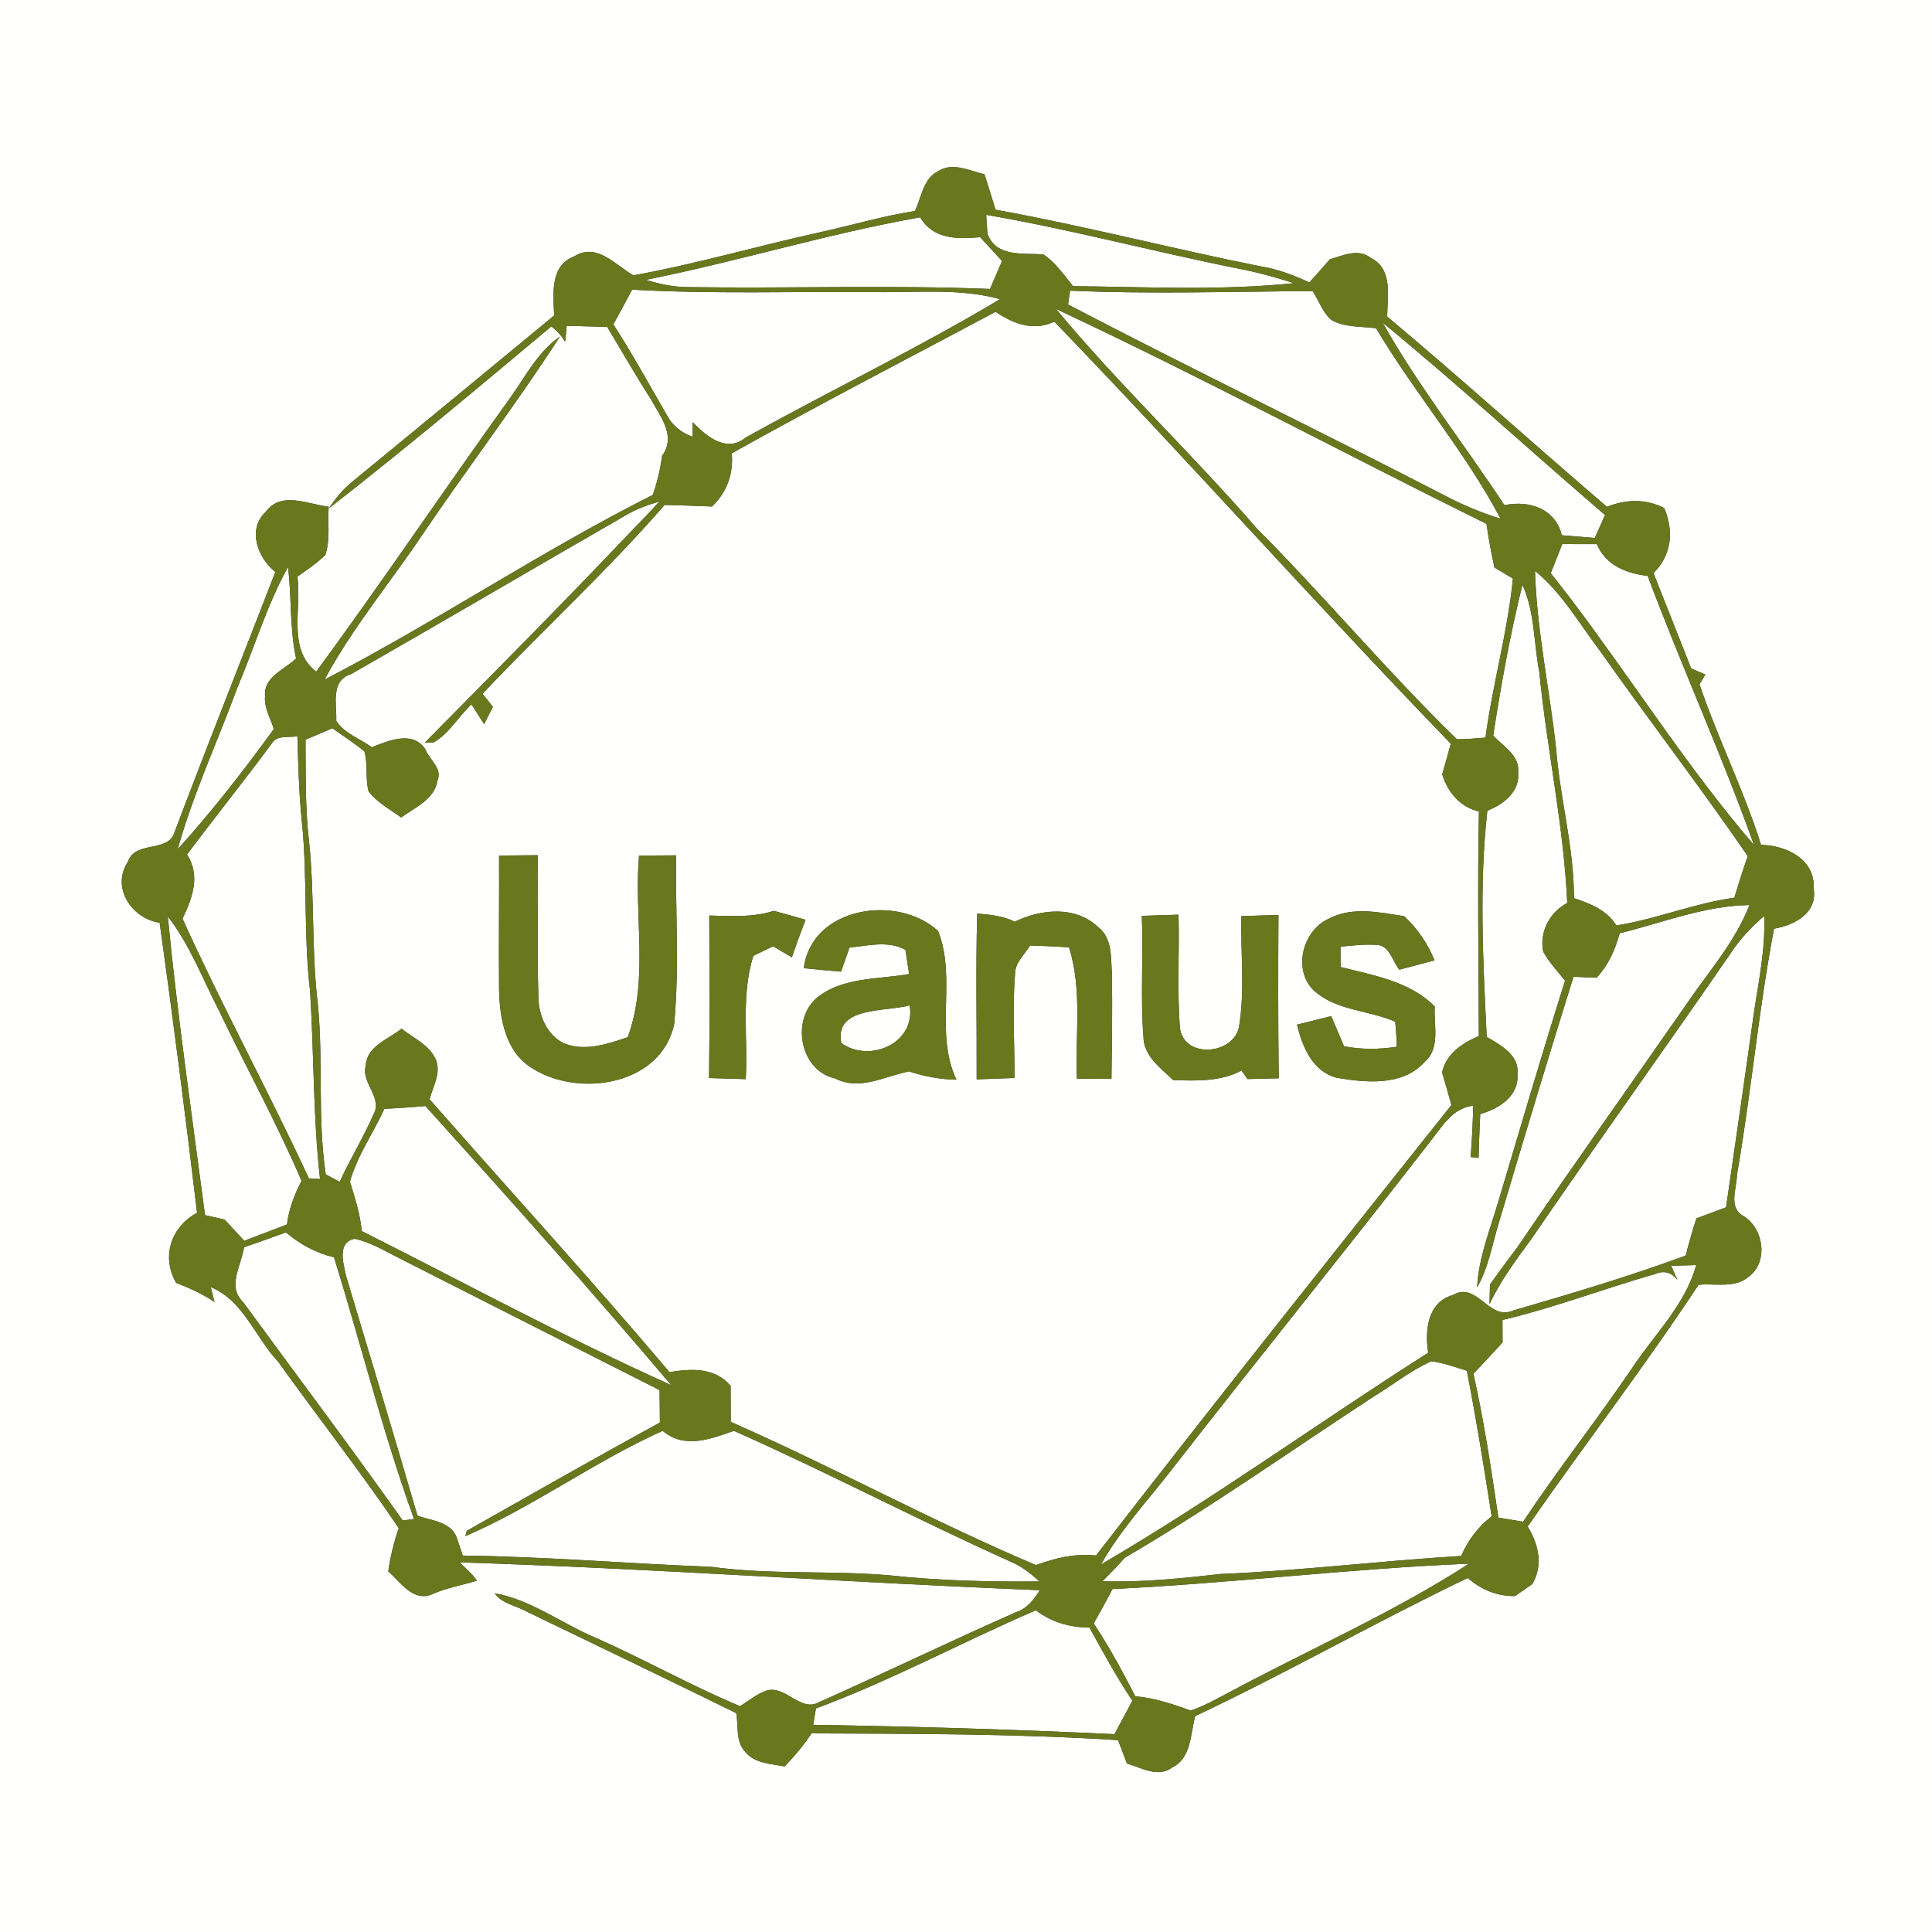 <?xml version="1.0" encoding="UTF-8" ?>
<!DOCTYPE svg PUBLIC "-//W3C//DTD SVG 1.1//EN" "http://www.w3.org/Graphics/SVG/1.1/DTD/svg11.dtd">
<svg width="250pt" height="250pt" viewBox="0 0 250 250" version="1.1" xmlns="http://www.w3.org/2000/svg">
<rect x="0" y="0" width="250" height="250" fill="#333333" stroke="none"/>
<g id="#fffffeff">
<path fill="#fffffe" opacity="1.00" d=" M 0.00 0.00 L 250.00 0.00 L 250.00 250.00 L 0.00 250.00 L 0.00 0.00 M 121.38 22.16 C 119.46 23.11 119.23 25.55 118.40 27.30 C 114.17 27.97 110.05 29.19 105.87 30.11 C 97.89 31.86 90.02 34.18 81.97 35.63 C 79.65 34.33 77.22 31.31 74.28 33.19 C 71.14 34.37 71.59 38.12 71.71 40.82 C 62.96 48.04 54.21 55.26 45.45 62.45 C 44.30 63.40 43.36 64.57 42.54 65.80 C 52.32 58.18 61.83 50.20 71.34 42.24 C 72.06 42.78 72.65 43.44 73.14 44.23 C 73.18 43.71 73.28 42.67 73.33 42.15 C 75.07 42.21 76.82 42.26 78.57 42.30 C 80.46 45.45 82.29 48.64 84.27 51.74 C 85.53 54.03 87.50 56.44 85.68 58.97 C 85.44 60.70 85.05 62.40 84.47 64.04 C 69.98 71.34 56.42 80.47 42.00 87.94 C 45.63 81.18 50.59 75.28 54.84 68.92 C 60.62 60.39 66.88 52.19 72.46 43.54 C 69.51 45.59 67.91 48.89 65.85 51.72 C 57.45 63.39 49.43 75.33 40.92 86.91 C 37.13 83.99 39.08 78.68 38.48 74.62 C 39.72 73.74 41.00 72.89 42.09 71.82 C 42.77 69.82 42.38 67.64 42.53 65.57 C 39.84 65.26 36.39 63.49 34.38 66.24 C 31.95 68.52 33.35 72.20 35.63 74.01 C 31.30 85.21 26.86 96.36 22.62 107.59 C 21.85 110.45 17.54 108.67 16.56 111.50 C 14.34 114.83 17.04 118.88 20.66 119.40 C 22.40 131.89 24.01 144.41 25.50 156.93 C 22.13 158.76 20.84 162.61 22.79 166.00 C 24.52 166.67 26.22 167.44 27.76 168.48 C 27.64 168.00 27.40 167.04 27.28 166.56 C 31.52 168.29 33.02 173.06 36.00 176.22 C 41.16 183.42 46.64 190.40 51.60 197.74 C 50.96 199.55 50.52 201.43 50.24 203.34 C 51.84 204.72 53.47 207.37 55.95 206.28 C 57.80 205.45 59.80 205.13 61.71 204.54 C 61.13 203.62 60.22 202.98 59.52 202.17 C 84.55 202.97 109.53 204.77 134.55 205.77 C 133.79 206.97 132.91 208.16 131.49 208.61 C 122.96 212.37 114.56 216.44 106.05 220.23 C 103.59 221.66 101.74 218.06 99.21 218.75 C 97.94 219.18 96.90 220.07 95.77 220.78 C 89.43 218.14 83.43 214.74 77.15 211.96 C 72.73 210.12 68.78 207.02 64.01 206.16 C 64.94 207.55 66.84 207.77 68.22 208.57 C 77.24 212.93 86.28 217.26 95.27 221.68 C 95.57 223.31 95.16 225.33 96.40 226.65 C 97.63 228.21 99.75 228.22 101.53 228.58 C 102.81 227.25 103.99 225.84 105.01 224.30 C 118.23 224.35 131.47 224.34 144.67 225.17 C 145.06 226.18 145.44 227.19 145.83 228.20 C 147.69 228.73 149.83 230.09 151.67 228.72 C 154.17 227.51 154.03 224.37 154.66 222.06 C 166.58 216.44 178.04 209.88 189.93 204.19 C 191.66 205.70 193.73 206.57 196.04 206.53 C 196.60 206.15 197.72 205.37 198.28 204.98 C 199.72 202.51 199.09 199.85 197.68 197.53 C 204.95 187.04 212.76 176.92 219.79 166.25 C 221.91 166.04 224.40 166.73 226.20 165.27 C 228.89 163.37 228.26 158.94 225.56 157.33 C 223.61 156.21 224.74 153.80 224.76 152.03 C 226.60 141.45 227.55 130.72 229.56 120.17 C 232.15 119.74 235.19 118.16 234.69 115.03 C 234.93 111.19 231.15 109.39 227.88 109.32 C 225.65 102.24 222.29 95.57 219.91 88.54 C 220.10 88.23 220.48 87.60 220.67 87.29 C 220.21 87.09 219.29 86.69 218.83 86.49 C 217.23 82.37 215.57 78.27 213.96 74.16 C 216.33 71.81 216.61 68.71 215.35 65.74 C 212.96 64.52 210.40 64.60 207.94 65.58 C 198.41 57.43 189.11 49.01 179.50 40.96 C 179.52 38.33 180.28 34.83 177.39 33.38 C 175.77 32.10 173.80 33.06 172.09 33.55 C 171.22 34.56 170.33 35.56 169.43 36.54 C 167.40 35.61 165.31 34.81 163.10 34.46 C 151.64 32.18 140.31 29.21 128.82 27.14 C 128.36 25.60 127.88 24.07 127.39 22.55 C 125.44 22.11 123.27 20.92 121.38 22.16 Z" />
<path fill="#fffffe" opacity="1.00" d=" M 127.61 27.80 C 138.47 29.66 149.13 32.53 159.92 34.69 C 162.47 35.18 164.97 35.84 167.43 36.64 C 157.95 37.63 148.38 37.12 138.86 37.03 C 137.66 35.60 136.61 33.98 135.03 32.93 C 132.39 32.69 128.95 33.37 127.77 30.24 C 127.73 29.63 127.65 28.41 127.61 27.80 Z" />
<path fill="#fffffe" opacity="1.00" d=" M 83.58 36.21 C 95.48 33.83 107.12 30.23 119.08 28.12 C 120.74 30.99 123.92 30.96 126.83 30.69 C 127.77 31.72 128.71 32.74 129.66 33.77 C 129.14 34.97 128.62 36.18 128.11 37.39 C 115.09 36.87 102.05 37.35 89.02 37.15 C 87.17 37.15 85.34 36.76 83.58 36.21 Z" />
<path fill="#fffffe" opacity="1.00" d=" M 79.37 41.97 C 80.19 40.48 81.00 38.98 81.80 37.48 C 92.20 38.07 102.62 37.71 113.03 37.79 C 118.49 37.91 124.06 37.24 129.41 38.71 C 118.68 45.12 107.39 50.55 96.47 56.63 C 94.04 58.65 91.36 56.45 89.64 54.63 C 89.63 55.10 89.62 56.04 89.62 56.52 C 88.08 55.97 86.94 55.00 86.22 53.59 C 83.97 49.70 81.80 45.75 79.37 41.97 Z" />
<path fill="#fffffe" opacity="1.00" d=" M 138.21 39.41 C 138.27 38.96 138.39 38.06 138.46 37.61 C 148.92 38.08 159.40 37.72 169.87 37.67 C 170.67 38.93 171.17 40.50 172.36 41.46 C 174.11 42.38 176.16 42.22 178.07 42.48 C 183.07 50.92 189.59 58.42 194.17 67.12 C 191.66 66.34 189.23 65.33 186.91 64.10 C 170.74 55.75 154.35 47.82 138.21 39.41 Z" />
<path fill="#fffffe" opacity="1.00" d=" M 94.69 58.66 C 105.96 52.35 117.43 46.43 128.82 40.35 C 131.13 41.89 133.73 42.91 136.43 41.62 C 153.76 59.60 170.37 78.28 187.73 96.23 C 187.37 97.57 187.00 98.90 186.62 100.22 C 187.37 102.56 188.91 104.40 191.37 105.01 C 191.18 114.69 191.33 124.37 191.36 134.06 C 189.19 135.00 187.18 136.31 186.60 138.76 C 187.02 140.17 187.43 141.58 187.81 143.00 C 172.40 162.35 156.96 181.71 141.83 201.28 C 139.14 200.98 136.56 201.61 134.05 202.52 C 120.67 196.86 107.86 189.84 94.56 183.99 C 94.55 182.43 94.54 180.88 94.54 179.33 C 92.52 176.92 89.46 177.09 86.63 177.55 C 76.52 165.59 65.92 154.02 55.59 142.25 C 56.02 140.57 57.13 138.83 56.38 137.07 C 55.52 135.19 53.49 134.33 51.96 133.11 C 50.28 134.49 47.46 135.34 47.33 137.90 C 46.69 140.11 49.54 142.02 48.35 144.17 C 47.04 147.17 45.32 149.96 43.95 152.93 C 43.50 152.69 42.60 152.20 42.15 151.96 C 41.07 144.69 41.85 137.27 41.13 129.96 C 40.27 122.89 40.74 115.75 39.97 108.67 C 39.47 104.37 39.58 100.04 39.53 95.72 C 40.69 95.22 41.85 94.73 43.02 94.24 C 44.40 95.23 45.83 96.15 47.15 97.22 C 47.63 98.90 47.25 100.72 47.70 102.42 C 48.81 103.86 50.46 104.72 51.91 105.78 C 53.71 104.46 56.25 103.45 56.62 100.96 C 57.27 99.42 55.53 98.28 55.04 96.96 C 53.42 94.47 50.25 95.85 48.10 96.70 C 46.60 95.56 44.52 94.91 43.51 93.27 C 43.60 91.13 42.71 88.09 45.43 87.23 C 57.28 80.45 69.05 73.54 80.88 66.73 C 82.26 65.90 83.79 65.34 85.33 64.89 C 84.17 66.18 82.97 67.42 81.76 68.66 C 72.96 77.93 63.97 87.01 54.97 96.09 C 55.24 96.09 55.79 96.09 56.06 96.10 C 58.12 94.94 59.32 92.72 61.01 91.14 C 61.56 91.99 62.09 92.86 62.65 93.70 C 62.94 93.14 63.50 92.02 63.78 91.46 C 63.33 90.89 62.89 90.33 62.44 89.77 C 70.21 81.55 78.58 73.87 86.00 65.34 C 88.04 65.38 90.08 65.46 92.13 65.54 C 94.06 63.72 94.92 61.31 94.69 58.66 M 64.58 110.71 C 64.61 116.47 64.52 122.23 64.58 127.99 C 64.64 131.70 65.38 136.12 68.84 138.21 C 74.86 142.10 85.58 140.45 87.24 132.50 C 87.92 125.26 87.38 117.95 87.50 110.68 C 85.90 110.69 84.29 110.70 82.69 110.71 C 82.01 118.52 83.99 126.70 81.23 134.21 C 78.61 135.10 75.73 136.09 73.01 135.02 C 70.78 133.98 69.69 131.38 69.67 129.04 C 69.47 122.91 69.69 116.78 69.57 110.66 C 67.90 110.68 66.24 110.69 64.58 110.71 M 91.78 118.47 C 91.80 125.48 91.84 132.49 91.75 139.50 C 93.33 139.55 94.92 139.60 96.50 139.64 C 96.81 134.33 95.85 128.86 97.48 123.69 C 98.12 123.38 99.40 122.75 100.04 122.44 C 100.64 122.80 101.85 123.52 102.46 123.88 C 103.02 122.25 103.62 120.63 104.24 119.02 C 102.87 118.62 101.51 118.24 100.14 117.86 C 97.43 118.74 94.58 118.54 91.78 118.47 M 104.01 125.28 C 105.61 125.45 107.22 125.60 108.83 125.73 C 109.20 124.69 109.56 123.65 109.92 122.62 C 112.31 122.37 114.92 121.68 117.16 122.90 C 117.28 123.69 117.52 125.25 117.64 126.04 C 113.71 126.73 109.20 126.43 105.89 128.96 C 102.28 131.79 103.44 138.53 108.06 139.55 C 111.26 141.19 114.49 139.25 117.63 138.64 C 119.61 139.29 121.66 139.68 123.76 139.71 C 120.87 133.62 123.83 126.58 121.39 120.48 C 116.22 115.67 105.03 117.28 104.01 125.28 M 131.31 119.27 C 129.80 118.51 128.11 118.36 126.45 118.21 C 126.25 125.36 126.41 132.52 126.38 139.67 C 128.02 139.61 129.65 139.55 131.29 139.49 C 131.27 134.96 131.00 130.42 131.35 125.91 C 131.41 124.48 132.61 123.50 133.29 122.34 C 134.97 122.40 136.65 122.48 138.33 122.58 C 140.07 128.09 139.12 133.91 139.35 139.58 C 140.84 139.59 142.32 139.60 143.82 139.61 C 143.89 135.06 143.95 130.51 143.88 125.97 C 143.73 123.88 143.95 121.34 142.06 119.93 C 139.10 117.17 134.70 117.63 131.31 119.27 M 147.75 118.51 C 147.96 123.72 147.56 128.95 147.96 134.15 C 147.99 136.68 150.19 138.19 151.81 139.77 C 154.81 139.85 157.92 139.99 160.66 138.52 C 160.85 138.80 161.23 139.35 161.42 139.63 C 162.77 139.60 164.12 139.56 165.47 139.53 C 165.38 132.49 165.39 125.44 165.43 118.40 C 163.83 118.44 162.24 118.49 160.64 118.55 C 160.52 123.32 161.11 128.15 160.33 132.87 C 159.63 136.45 153.32 137.06 152.69 133.10 C 152.30 128.20 152.63 123.27 152.50 118.36 C 150.91 118.41 149.33 118.46 147.75 118.51 M 171.91 118.90 C 168.58 120.40 167.27 125.42 169.94 128.10 C 172.83 130.81 177.08 130.68 180.54 132.21 C 180.65 133.29 180.72 134.36 180.74 135.45 C 178.47 135.80 176.17 135.82 173.92 135.39 C 173.37 134.08 172.81 132.79 172.26 131.49 C 170.78 131.86 169.30 132.23 167.83 132.59 C 168.53 135.45 169.81 138.61 172.95 139.46 C 176.76 140.10 181.50 140.59 184.36 137.40 C 186.43 135.60 185.50 132.62 185.66 130.24 C 182.41 126.97 177.75 126.22 173.47 125.13 C 173.46 124.25 173.46 123.37 173.46 122.49 C 174.95 122.37 176.45 122.17 177.95 122.26 C 179.80 122.19 180.14 124.33 181.07 125.48 C 182.59 125.08 184.11 124.68 185.63 124.27 C 184.74 122.09 183.42 120.15 181.69 118.55 C 178.45 118.06 174.97 117.26 171.91 118.90 Z" />
<path fill="#fffffe" opacity="1.00" d=" M 136.65 39.98 C 155.44 48.78 173.75 58.60 192.35 67.79 C 192.63 69.69 192.96 71.57 193.38 73.44 C 193.98 73.79 195.17 74.50 195.77 74.86 C 195.09 81.80 193.14 88.54 192.22 95.45 C 190.98 95.52 189.74 95.69 188.50 95.64 C 179.52 86.90 171.47 77.26 162.63 68.38 C 154.23 58.68 144.85 49.86 136.65 39.98 Z" />
<path fill="#fffffe" opacity="1.00" d=" M 178.92 41.76 C 188.72 49.80 198.07 58.39 207.69 66.64 C 207.36 67.38 206.70 68.87 206.37 69.61 C 204.94 69.49 203.52 69.38 202.10 69.26 C 201.26 65.80 197.87 64.70 194.67 65.37 C 189.47 57.47 183.55 50.00 178.92 41.76 Z" />
<path fill="#fffffe" opacity="1.00" d=" M 202.15 70.40 C 203.64 70.40 205.13 70.40 206.63 70.41 C 207.80 73.17 210.41 74.19 213.21 74.52 C 217.58 86.21 222.77 97.58 226.96 109.34 C 218.31 99.28 211.22 88.01 203.22 77.44 C 202.37 76.35 201.52 75.25 200.67 74.16 C 201.17 72.91 201.67 71.66 202.15 70.40 Z" />
<path fill="#fffffe" opacity="1.00" d=" M 30.72 88.96 C 32.94 83.77 34.52 78.31 37.27 73.37 C 37.75 77.30 37.47 81.31 38.31 85.21 C 36.83 86.64 34.08 87.59 34.30 90.05 C 34.16 91.57 34.98 92.93 35.44 94.33 C 31.54 99.71 27.45 104.96 22.99 109.90 C 24.99 102.71 28.16 95.94 30.72 88.96 Z" />
<path fill="#fffffe" opacity="1.00" d=" M 198.63 73.87 C 202.06 76.67 204.28 80.57 206.92 84.06 C 213.24 93.03 219.95 101.73 226.16 110.78 C 225.53 112.56 224.97 114.37 224.42 116.17 C 219.22 116.87 214.33 118.95 209.15 119.75 C 207.92 117.75 205.78 116.93 203.67 116.22 C 203.69 109.69 201.87 103.37 201.36 96.89 C 200.53 89.21 198.85 81.59 198.63 73.87 Z" />
<path fill="#fffffe" opacity="1.00" d=" M 197.00 75.67 C 198.63 79.24 198.45 83.22 199.19 86.99 C 200.17 96.97 202.35 106.82 202.80 116.84 C 200.53 118.05 199.16 120.59 199.70 123.16 C 200.47 124.53 201.53 125.68 202.52 126.89 C 199.49 136.47 196.68 146.12 193.80 155.75 C 192.74 159.31 191.32 162.83 191.14 166.59 C 192.66 163.94 193.11 160.89 194.01 158.02 C 197.15 147.46 200.32 136.91 203.61 126.39 C 204.35 126.43 205.85 126.49 206.59 126.52 C 208.12 124.91 209.01 122.89 209.58 120.77 C 215.14 119.39 220.57 117.20 226.38 117.11 C 224.51 121.94 221.00 125.83 218.13 130.08 C 210.86 140.55 203.45 150.94 196.28 161.49 C 195.09 163.04 193.95 164.63 192.80 166.21 C 192.79 166.85 192.76 168.12 192.74 168.76 C 194.17 165.72 196.18 163.01 198.16 160.32 C 206.68 147.88 215.49 135.64 224.04 123.22 C 225.20 121.44 226.69 119.92 228.28 118.52 C 228.47 122.78 227.56 126.98 226.94 131.17 C 225.78 139.53 224.56 147.88 223.35 156.23 C 222.06 156.70 220.79 157.18 219.51 157.66 C 219.01 159.25 218.53 160.85 218.13 162.47 C 210.79 165.18 203.25 167.41 195.74 169.60 C 192.68 170.95 191.12 165.75 188.01 167.57 C 184.71 168.52 184.35 172.16 184.81 175.04 C 170.63 184.06 156.99 193.96 142.47 202.44 C 145.02 197.89 148.62 194.07 151.79 189.95 C 162.75 175.87 174.00 162.00 184.93 147.89 C 186.52 145.95 187.84 143.38 190.63 143.08 C 190.59 145.29 190.47 147.51 190.30 149.72 C 190.56 149.75 191.07 149.80 191.33 149.83 C 191.38 147.94 191.45 146.05 191.54 144.16 C 193.94 143.48 196.60 141.84 196.35 138.97 C 196.63 136.49 194.15 135.24 192.38 134.17 C 191.91 124.42 191.38 114.62 192.46 104.90 C 194.50 104.13 196.70 102.43 196.44 100.00 C 196.73 97.75 194.49 96.61 193.22 95.17 C 194.23 88.63 195.41 82.10 197.00 75.67 Z" />
<path fill="#fffffe" opacity="1.00" d=" M 35.14 96.25 C 35.81 95.05 37.37 95.49 38.48 95.27 C 38.60 98.96 38.68 102.66 39.06 106.33 C 39.81 113.53 39.26 120.80 40.10 128.00 C 40.65 136.18 40.49 144.40 41.41 152.56 L 39.97 152.48 C 34.73 141.18 28.75 130.22 23.62 118.88 C 24.89 116.20 25.98 113.33 24.20 110.57 C 27.80 105.76 31.56 101.07 35.14 96.25 Z" />
<path fill="#fffffe" opacity="1.00" d=" M 21.71 118.58 C 24.58 122.27 26.22 126.68 28.35 130.80 C 31.86 138.15 35.81 145.31 39.02 152.81 C 38.09 154.58 37.38 156.45 37.13 158.45 C 35.29 159.16 33.44 159.84 31.61 160.56 C 30.76 159.65 29.90 158.73 29.06 157.81 C 28.43 157.67 27.16 157.38 26.53 157.24 C 24.84 144.36 22.97 131.50 21.71 118.58 Z" />
<path fill="#fffffe" opacity="1.00" d=" M 108.87 134.98 C 107.89 130.17 114.65 130.97 117.71 130.09 C 118.54 135.01 112.51 137.59 108.87 134.98 Z" />
<path fill="#fffffe" opacity="1.00" d=" M 49.74 143.48 C 51.51 143.40 53.28 143.28 55.05 143.12 C 65.80 155.02 76.49 166.99 86.85 179.23 C 73.27 173.13 60.12 166.00 46.81 159.30 C 46.61 157.10 45.93 155.00 45.28 152.91 C 46.22 149.56 48.29 146.64 49.74 143.48 Z" />
<path fill="#fffffe" opacity="1.00" d=" M 31.58 161.40 C 33.39 160.77 35.20 160.13 37.00 159.47 C 38.81 161.01 40.90 162.15 43.22 162.69 C 46.72 173.96 49.56 185.46 53.58 196.57 C 53.21 196.61 52.47 196.69 52.10 196.74 C 45.37 187.22 38.34 177.92 31.47 168.50 C 29.33 166.49 31.24 163.74 31.58 161.40 Z" />
<path fill="#fffffe" opacity="1.00" d=" M 44.78 165.11 C 44.46 163.55 43.55 160.76 45.90 160.30 C 48.03 160.76 49.91 161.94 51.84 162.90 C 63.00 168.57 74.18 174.22 85.35 179.88 C 85.36 181.27 85.37 182.67 85.39 184.07 C 77.02 188.66 68.71 193.38 60.41 198.08 C 60.36 198.25 60.26 198.61 60.21 198.78 C 69.03 194.98 76.94 189.10 85.75 185.15 C 88.59 187.54 91.92 186.21 94.97 185.15 C 107.04 190.51 118.76 196.68 130.82 202.10 C 132.21 202.68 133.40 203.63 134.51 204.64 C 128.01 204.70 121.48 204.54 115.01 203.84 C 107.38 203.19 99.68 203.80 92.08 202.75 C 81.34 202.34 70.63 201.42 59.88 201.29 C 59.69 200.71 59.29 199.54 59.10 198.95 C 58.30 196.87 55.81 196.79 54.02 196.12 C 51.00 185.76 47.88 175.44 44.78 165.11 Z" />
<path fill="#fffffe" opacity="1.00" d=" M 194.42 170.80 C 201.11 169.23 207.55 166.75 214.15 164.86 C 215.29 164.37 216.25 164.62 217.04 165.59 L 216.25 163.79 L 219.49 163.70 C 218.06 168.90 214.03 172.71 211.14 177.11 C 206.59 183.81 201.57 190.17 197.09 196.91 C 196.29 196.78 194.69 196.51 193.89 196.38 C 192.97 190.15 192.04 183.91 190.66 177.76 C 191.93 176.42 193.19 175.08 194.43 173.71 C 194.43 172.98 194.42 171.53 194.42 170.80 Z" />
<path fill="#fffffe" opacity="1.00" d=" M 185.21 176.15 C 186.79 176.34 188.29 176.92 189.81 177.37 C 191.03 183.63 192.04 189.92 193.02 196.21 C 191.28 197.56 189.95 199.31 189.08 201.34 C 178.69 201.96 168.36 203.25 157.96 203.67 C 152.88 204.24 147.79 204.78 142.67 204.61 C 143.66 203.62 144.63 202.60 145.56 201.56 C 156.59 195.12 167.04 187.71 177.73 180.73 C 180.23 179.22 182.53 177.34 185.21 176.15 Z" />
<path fill="#fffffe" opacity="1.00" d=" M 143.96 205.62 C 159.36 204.88 174.69 202.97 190.09 202.34 C 180.17 208.75 169.26 213.49 158.86 219.09 C 157.30 219.90 155.76 220.79 154.08 221.34 C 151.75 220.51 149.39 219.71 146.91 219.50 C 146.51 218.75 146.12 218.00 145.73 217.26 C 144.45 214.79 143.05 212.39 141.53 210.07 C 142.36 208.60 143.17 207.11 143.96 205.62 Z" />
<path fill="#fffffe" opacity="1.00" d=" M 105.58 221.07 C 115.31 217.47 124.50 212.48 134.04 208.37 C 136.05 209.91 138.46 210.60 140.98 210.61 C 142.74 213.82 144.50 217.04 146.53 220.08 C 145.75 221.52 144.98 222.96 144.21 224.40 C 131.22 223.79 118.23 223.40 105.23 223.19 C 105.32 222.66 105.49 221.60 105.58 221.07 Z" />
</g>
<g id="#69771dff">
<path fill="#69771d" opacity="1.00" d=" M 121.38 22.16 C 123.27 20.92 125.44 22.11 127.39 22.55 C 127.88 24.07 128.36 25.60 128.82 27.14 C 140.31 29.21 151.64 32.18 163.10 34.46 C 165.31 34.81 167.40 35.61 169.43 36.54 C 170.33 35.56 171.22 34.56 172.09 33.55 C 173.80 33.06 175.77 32.10 177.39 33.38 C 180.28 34.83 179.52 38.33 179.50 40.96 C 189.11 49.01 198.41 57.43 207.94 65.58 C 210.40 64.60 212.96 64.52 215.35 65.74 C 216.61 68.71 216.33 71.81 213.96 74.16 C 215.57 78.27 217.23 82.37 218.83 86.49 C 219.29 86.69 220.21 87.09 220.67 87.29 C 220.48 87.60 220.10 88.23 219.91 88.54 C 222.29 95.57 225.65 102.24 227.88 109.32 C 231.15 109.39 234.93 111.19 234.69 115.03 C 235.19 118.16 232.15 119.74 229.56 120.17 C 227.55 130.72 226.60 141.45 224.76 152.03 C 224.74 153.80 223.61 156.21 225.56 157.33 C 228.26 158.94 228.89 163.37 226.20 165.27 C 224.40 166.73 221.91 166.04 219.79 166.25 C 212.76 176.92 204.95 187.04 197.68 197.53 C 199.09 199.85 199.72 202.51 198.28 204.98 C 197.72 205.37 196.60 206.15 196.04 206.53 C 193.73 206.57 191.66 205.70 189.93 204.19 C 178.04 209.88 166.58 216.44 154.66 222.06 C 154.03 224.37 154.17 227.51 151.67 228.72 C 149.83 230.09 147.69 228.73 145.83 228.20 C 145.44 227.19 145.06 226.18 144.67 225.17 C 131.47 224.34 118.23 224.35 105.01 224.30 C 103.99 225.84 102.81 227.25 101.53 228.58 C 99.75 228.22 97.63 228.21 96.40 226.65 C 95.16 225.33 95.57 223.31 95.27 221.68 C 86.28 217.26 77.24 212.93 68.22 208.57 C 66.84 207.77 64.94 207.55 64.01 206.16 C 68.78 207.02 72.73 210.12 77.15 211.96 C 83.43 214.74 89.43 218.14 95.77 220.78 C 96.90 220.07 97.94 219.18 99.21 218.75 C 101.74 218.06 103.59 221.66 106.05 220.23 C 114.56 216.44 122.96 212.37 131.49 208.61 C 132.91 208.16 133.79 206.97 134.55 205.77 C 109.53 204.77 84.55 202.97 59.52 202.17 C 60.22 202.98 61.13 203.62 61.71 204.54 C 59.80 205.13 57.80 205.45 55.95 206.28 C 53.47 207.37 51.84 204.72 50.24 203.34 C 50.52 201.43 50.96 199.55 51.60 197.74 C 46.64 190.40 41.16 183.42 36.00 176.22 C 33.02 173.06 31.52 168.29 27.28 166.56 C 27.40 167.04 27.64 168.00 27.76 168.48 C 26.22 167.44 24.52 166.67 22.79 166.00 C 20.84 162.61 22.13 158.76 25.50 156.93 C 24.01 144.41 22.40 131.89 20.66 119.40 C 17.04 118.88 14.34 114.83 16.56 111.50 C 17.54 108.67 21.85 110.45 22.62 107.59 C 26.86 96.36 31.30 85.21 35.63 74.01 C 33.35 72.20 31.95 68.52 34.38 66.24 C 36.39 63.49 39.84 65.26 42.53 65.57 C 42.38 67.64 42.77 69.82 42.09 71.82 C 41.00 72.89 39.72 73.74 38.48 74.62 C 39.08 78.68 37.13 83.99 40.92 86.91 C 49.43 75.33 57.45 63.39 65.85 51.72 C 67.91 48.89 69.51 45.59 72.46 43.54 C 66.88 52.19 60.62 60.39 54.84 68.92 C 50.59 75.28 45.63 81.18 42.00 87.94 C 56.42 80.47 69.98 71.34 84.47 64.04 C 85.05 62.40 85.44 60.70 85.68 58.97 C 87.50 56.44 85.53 54.03 84.27 51.74 C 82.29 48.64 80.46 45.45 78.57 42.30 C 76.82 42.26 75.07 42.21 73.33 42.15 C 73.28 42.67 73.18 43.71 73.14 44.23 C 72.65 43.44 72.06 42.78 71.34 42.24 C 61.83 50.20 52.32 58.18 42.54 65.80 C 43.36 64.57 44.30 63.40 45.45 62.45 C 54.21 55.26 62.96 48.04 71.71 40.82 C 71.59 38.12 71.14 34.37 74.28 33.19 C 77.22 31.31 79.65 34.33 81.97 35.63 C 90.02 34.18 97.89 31.86 105.87 30.11 C 110.05 29.19 114.17 27.97 118.40 27.30 C 119.23 25.55 119.46 23.11 121.38 22.16 M 127.61 27.80 C 127.65 28.41 127.73 29.63 127.77 30.24 C 128.95 33.37 132.39 32.69 135.03 32.93 C 136.61 33.98 137.66 35.60 138.86 37.03 C 148.38 37.12 157.95 37.63 167.43 36.64 C 164.97 35.84 162.47 35.18 159.92 34.69 C 149.13 32.53 138.47 29.66 127.61 27.80 M 83.58 36.21 C 85.34 36.76 87.17 37.15 89.02 37.15 C 102.05 37.35 115.09 36.87 128.11 37.39 C 128.62 36.18 129.14 34.97 129.66 33.77 C 128.71 32.74 127.77 31.72 126.83 30.69 C 123.92 30.96 120.74 30.99 119.08 28.12 C 107.12 30.23 95.48 33.83 83.58 36.21 M 79.37 41.97 C 81.80 45.75 83.97 49.70 86.22 53.59 C 86.94 55.00 88.08 55.97 89.62 56.52 C 89.62 56.04 89.63 55.10 89.64 54.63 C 91.36 56.45 94.04 58.65 96.47 56.63 C 107.39 50.55 118.68 45.12 129.41 38.71 C 124.06 37.24 118.49 37.91 113.03 37.79 C 102.62 37.71 92.20 38.07 81.80 37.48 C 81.00 38.98 80.19 40.48 79.37 41.97 M 138.21 39.41 C 154.35 47.82 170.74 55.75 186.91 64.10 C 189.23 65.33 191.66 66.34 194.17 67.12 C 189.59 58.42 183.07 50.92 178.07 42.48 C 176.16 42.22 174.11 42.38 172.36 41.46 C 171.17 40.50 170.67 38.93 169.87 37.67 C 159.40 37.72 148.92 38.08 138.46 37.61 C 138.39 38.06 138.27 38.96 138.21 39.41 M 94.69 58.66 C 94.92 61.31 94.06 63.72 92.13 65.54 C 90.08 65.46 88.04 65.38 86.00 65.34 C 78.58 73.87 70.21 81.55 62.44 89.77 C 62.89 90.33 63.33 90.89 63.78 91.46 C 63.50 92.02 62.94 93.14 62.65 93.70 C 62.09 92.86 61.56 91.99 61.01 91.14 C 59.32 92.72 58.12 94.94 56.06 96.10 C 55.79 96.09 55.24 96.09 54.97 96.09 C 63.97 87.01 72.96 77.93 81.76 68.66 C 82.97 67.42 84.17 66.18 85.33 64.89 C 83.79 65.34 82.26 65.90 80.88 66.73 C 69.05 73.54 57.28 80.45 45.43 87.23 C 42.71 88.09 43.60 91.13 43.51 93.27 C 44.52 94.91 46.60 95.56 48.10 96.70 C 50.25 95.85 53.42 94.47 55.04 96.96 C 55.53 98.28 57.27 99.42 56.62 100.96 C 56.25 103.45 53.71 104.46 51.91 105.78 C 50.46 104.72 48.81 103.86 47.70 102.42 C 47.25 100.72 47.63 98.90 47.15 97.22 C 45.83 96.15 44.40 95.23 43.02 94.24 C 41.85 94.73 40.69 95.22 39.53 95.72 C 39.58 100.04 39.47 104.37 39.97 108.67 C 40.74 115.75 40.27 122.89 41.13 129.96 C 41.85 137.27 41.07 144.69 42.15 151.96 C 42.60 152.20 43.50 152.69 43.95 152.93 C 45.32 149.96 47.04 147.17 48.35 144.17 C 49.54 142.02 46.69 140.11 47.33 137.90 C 47.46 135.34 50.28 134.49 51.96 133.11 C 53.49 134.33 55.52 135.19 56.38 137.07 C 57.13 138.83 56.02 140.57 55.59 142.25 C 65.92 154.02 76.52 165.59 86.63 177.55 C 89.46 177.09 92.52 176.92 94.54 179.33 C 94.54 180.88 94.55 182.43 94.56 183.99 C 107.86 189.84 120.67 196.86 134.05 202.52 C 136.56 201.61 139.14 200.98 141.83 201.28 C 156.96 181.71 172.40 162.35 187.81 143.00 C 187.43 141.58 187.02 140.17 186.60 138.76 C 187.18 136.31 189.19 135.00 191.36 134.06 C 191.33 124.37 191.18 114.69 191.37 105.01 C 188.91 104.40 187.37 102.56 186.62 100.22 C 187.00 98.90 187.37 97.57 187.73 96.23 C 170.37 78.28 153.76 59.60 136.43 41.62 C 133.73 42.91 131.13 41.89 128.82 40.35 C 117.43 46.43 105.96 52.35 94.69 58.66 M 136.65 39.98 C 144.85 49.86 154.23 58.68 162.63 68.38 C 171.47 77.26 179.52 86.90 188.50 95.64 C 189.74 95.69 190.98 95.52 192.22 95.45 C 193.14 88.54 195.09 81.80 195.77 74.86 C 195.17 74.50 193.98 73.79 193.38 73.44 C 192.96 71.57 192.63 69.69 192.35 67.79 C 173.75 58.60 155.44 48.78 136.65 39.98 M 178.92 41.76 C 183.55 50.00 189.47 57.47 194.67 65.37 C 197.87 64.70 201.26 65.80 202.10 69.26 C 203.52 69.38 204.94 69.49 206.37 69.61 C 206.70 68.87 207.36 67.38 207.69 66.64 C 198.07 58.39 188.72 49.80 178.92 41.76 M 202.15 70.40 C 201.67 71.66 201.17 72.91 200.67 74.16 C 201.52 75.25 202.37 76.35 203.22 77.44 C 211.22 88.01 218.31 99.28 226.96 109.34 C 222.77 97.58 217.58 86.21 213.21 74.52 C 210.41 74.19 207.80 73.17 206.63 70.41 C 205.13 70.40 203.64 70.40 202.15 70.40 M 30.72 88.96 C 28.16 95.94 24.99 102.71 22.99 109.90 C 27.45 104.96 31.54 99.71 35.44 94.33 C 34.98 92.93 34.16 91.57 34.30 90.05 C 34.08 87.59 36.83 86.64 38.31 85.21 C 37.47 81.31 37.75 77.30 37.27 73.37 C 34.52 78.31 32.94 83.77 30.72 88.96 M 198.63 73.87 C 198.85 81.59 200.53 89.21 201.36 96.89 C 201.87 103.37 203.69 109.69 203.67 116.22 C 205.78 116.93 207.92 117.75 209.15 119.75 C 214.33 118.95 219.22 116.87 224.42 116.17 C 224.97 114.37 225.53 112.56 226.16 110.78 C 219.95 101.73 213.24 93.03 206.92 84.06 C 204.28 80.57 202.06 76.67 198.63 73.87 M 197.00 75.67 C 195.41 82.10 194.23 88.63 193.22 95.17 C 194.49 96.61 196.73 97.75 196.44 100.00 C 196.70 102.43 194.50 104.13 192.46 104.90 C 191.38 114.62 191.91 124.42 192.38 134.17 C 194.15 135.24 196.63 136.49 196.35 138.97 C 196.60 141.84 193.94 143.48 191.54 144.16 C 191.45 146.05 191.38 147.94 191.33 149.83 C 191.07 149.80 190.56 149.75 190.30 149.72 C 190.47 147.51 190.59 145.29 190.63 143.08 C 187.84 143.38 186.52 145.95 184.93 147.89 C 174.00 162.00 162.75 175.87 151.79 189.95 C 148.62 194.07 145.02 197.89 142.47 202.44 C 156.99 193.96 170.63 184.06 184.81 175.04 C 184.35 172.16 184.71 168.52 188.01 167.57 C 191.12 165.75 192.68 170.95 195.74 169.60 C 203.25 167.41 210.79 165.18 218.13 162.47 C 218.53 160.85 219.01 159.25 219.51 157.66 C 220.79 157.18 222.06 156.70 223.35 156.23 C 224.56 147.88 225.78 139.53 226.94 131.17 C 227.56 126.98 228.47 122.78 228.28 118.52 C 226.69 119.92 225.20 121.44 224.04 123.22 C 215.49 135.64 206.68 147.88 198.16 160.32 C 196.18 163.01 194.17 165.72 192.74 168.76 C 192.76 168.12 192.79 166.85 192.80 166.21 C 193.95 164.63 195.09 163.04 196.28 161.49 C 203.45 150.94 210.86 140.55 218.13 130.08 C 221.00 125.83 224.51 121.94 226.38 117.11 C 220.57 117.20 215.14 119.39 209.58 120.77 C 209.01 122.89 208.12 124.91 206.59 126.52 C 205.85 126.49 204.35 126.43 203.61 126.39 C 200.32 136.91 197.15 147.46 194.01 158.02 C 193.11 160.89 192.66 163.94 191.14 166.59 C 191.32 162.83 192.74 159.31 193.80 155.75 C 196.68 146.12 199.49 136.47 202.52 126.89 C 201.53 125.68 200.47 124.53 199.70 123.16 C 199.16 120.59 200.53 118.05 202.80 116.84 C 202.35 106.82 200.17 96.97 199.19 86.99 C 198.45 83.22 198.63 79.24 197.00 75.67 M 35.14 96.25 C 31.56 101.07 27.80 105.76 24.20 110.57 C 25.98 113.33 24.89 116.20 23.62 118.88 C 28.75 130.22 34.73 141.18 39.97 152.48 L 41.41 152.56 C 40.49 144.40 40.65 136.18 40.10 128.00 C 39.26 120.80 39.81 113.53 39.06 106.33 C 38.68 102.66 38.60 98.96 38.48 95.27 C 37.37 95.49 35.81 95.05 35.14 96.25 M 21.71 118.58 C 22.97 131.50 24.84 144.36 26.53 157.24 C 27.16 157.38 28.43 157.67 29.06 157.81 C 29.90 158.73 30.76 159.65 31.61 160.56 C 33.44 159.84 35.29 159.16 37.13 158.45 C 37.38 156.45 38.09 154.58 39.02 152.81 C 35.81 145.31 31.86 138.15 28.35 130.80 C 26.22 126.68 24.58 122.27 21.71 118.58 M 49.74 143.48 C 48.29 146.64 46.22 149.56 45.28 152.91 C 45.93 155.00 46.61 157.10 46.81 159.30 C 60.12 166.00 73.27 173.13 86.85 179.23 C 76.49 166.99 65.80 155.02 55.05 143.12 C 53.28 143.28 51.51 143.40 49.74 143.48 M 31.58 161.40 C 31.24 163.74 29.33 166.49 31.47 168.50 C 38.34 177.92 45.37 187.22 52.10 196.74 C 52.47 196.69 53.21 196.61 53.58 196.57 C 49.56 185.46 46.72 173.96 43.22 162.69 C 40.90 162.15 38.81 161.01 37.00 159.47 C 35.20 160.13 33.39 160.77 31.58 161.40 M 44.78 165.11 C 47.88 175.44 51.00 185.76 54.02 196.12 C 55.81 196.79 58.30 196.87 59.10 198.95 C 59.29 199.54 59.69 200.71 59.88 201.29 C 70.63 201.42 81.34 202.34 92.08 202.75 C 99.68 203.80 107.38 203.19 115.01 203.84 C 121.48 204.54 128.01 204.70 134.51 204.64 C 133.40 203.63 132.21 202.68 130.82 202.10 C 118.76 196.68 107.04 190.51 94.97 185.15 C 91.92 186.21 88.59 187.54 85.75 185.15 C 76.94 189.10 69.03 194.98 60.21 198.78 C 60.26 198.61 60.36 198.25 60.41 198.08 C 68.71 193.38 77.02 188.66 85.39 184.07 C 85.37 182.67 85.36 181.27 85.35 179.88 C 74.18 174.22 63.00 168.57 51.84 162.90 C 49.91 161.94 48.03 160.76 45.90 160.30 C 43.55 160.76 44.46 163.55 44.78 165.11 M 194.42 170.80 C 194.42 171.53 194.43 172.98 194.43 173.71 C 193.19 175.08 191.93 176.42 190.66 177.76 C 192.04 183.91 192.97 190.15 193.89 196.38 C 194.69 196.51 196.29 196.78 197.09 196.91 C 201.57 190.17 206.59 183.81 211.14 177.11 C 214.03 172.71 218.06 168.90 219.49 163.70 L 216.25 163.79 L 217.04 165.59 C 216.25 164.62 215.29 164.37 214.15 164.86 C 207.55 166.75 201.11 169.23 194.42 170.80 M 185.21 176.15 C 182.53 177.34 180.23 179.22 177.73 180.73 C 167.04 187.71 156.59 195.12 145.56 201.56 C 144.63 202.60 143.66 203.62 142.67 204.61 C 147.79 204.78 152.88 204.24 157.96 203.67 C 168.36 203.25 178.69 201.96 189.08 201.34 C 189.95 199.31 191.28 197.56 193.02 196.21 C 192.04 189.92 191.03 183.63 189.81 177.37 C 188.29 176.92 186.79 176.34 185.21 176.15 M 143.96 205.62 C 143.17 207.11 142.36 208.60 141.53 210.07 C 143.05 212.39 144.45 214.79 145.73 217.26 C 146.12 218.00 146.51 218.75 146.91 219.50 C 149.39 219.71 151.75 220.51 154.08 221.34 C 155.76 220.79 157.30 219.90 158.86 219.09 C 169.26 213.49 180.17 208.75 190.09 202.34 C 174.69 202.97 159.36 204.88 143.96 205.62 M 105.58 221.07 C 105.49 221.60 105.32 222.66 105.23 223.19 C 118.23 223.40 131.22 223.79 144.21 224.40 C 144.98 222.96 145.75 221.52 146.53 220.08 C 144.50 217.04 142.74 213.82 140.98 210.61 C 138.46 210.60 136.05 209.91 134.04 208.37 C 124.50 212.48 115.31 217.47 105.58 221.07 Z" />
<path fill="#69771d" opacity="1.00" d=" M 64.58 110.71 C 66.24 110.69 67.90 110.68 69.57 110.66 C 69.69 116.78 69.47 122.91 69.67 129.04 C 69.69 131.38 70.78 133.98 73.01 135.02 C 75.73 136.09 78.61 135.10 81.23 134.21 C 83.99 126.70 82.01 118.52 82.69 110.71 C 84.29 110.70 85.90 110.69 87.50 110.68 C 87.38 117.95 87.92 125.26 87.24 132.50 C 85.58 140.45 74.86 142.10 68.84 138.21 C 65.38 136.12 64.64 131.70 64.58 127.99 C 64.52 122.23 64.61 116.47 64.58 110.71 Z" />
<path fill="#69771d" opacity="1.00" d=" M 91.78 118.47 C 94.58 118.54 97.43 118.74 100.14 117.86 C 101.51 118.24 102.87 118.62 104.24 119.02 C 103.62 120.63 103.02 122.25 102.46 123.88 C 101.85 123.52 100.64 122.80 100.04 122.44 C 99.40 122.75 98.12 123.38 97.48 123.69 C 95.85 128.86 96.81 134.33 96.50 139.64 C 94.92 139.60 93.33 139.55 91.75 139.50 C 91.84 132.49 91.80 125.48 91.78 118.47 Z" />
<path fill="#69771d" opacity="1.00" d=" M 104.01 125.28 C 105.03 117.28 116.22 115.67 121.39 120.48 C 123.83 126.58 120.87 133.62 123.76 139.71 C 121.66 139.68 119.61 139.29 117.63 138.64 C 114.49 139.25 111.26 141.19 108.06 139.55 C 103.44 138.53 102.28 131.79 105.89 128.96 C 109.20 126.43 113.71 126.73 117.64 126.04 C 117.52 125.25 117.28 123.69 117.16 122.90 C 114.92 121.68 112.31 122.37 109.92 122.62 C 109.56 123.65 109.20 124.69 108.83 125.73 C 107.22 125.60 105.61 125.45 104.01 125.28 M 108.87 134.98 C 112.51 137.59 118.54 135.01 117.71 130.09 C 114.65 130.97 107.89 130.17 108.87 134.98 Z" />
<path fill="#69771d" opacity="1.00" d=" M 131.31 119.27 C 134.70 117.63 139.10 117.17 142.06 119.93 C 143.95 121.34 143.73 123.88 143.88 125.97 C 143.95 130.51 143.89 135.06 143.82 139.61 C 142.32 139.60 140.84 139.59 139.35 139.58 C 139.12 133.91 140.07 128.09 138.33 122.58 C 136.65 122.48 134.97 122.40 133.29 122.34 C 132.61 123.50 131.41 124.48 131.35 125.91 C 131.00 130.42 131.27 134.96 131.29 139.49 C 129.65 139.55 128.02 139.61 126.38 139.67 C 126.41 132.52 126.25 125.36 126.45 118.21 C 128.11 118.36 129.80 118.51 131.31 119.27 Z" />
<path fill="#69771d" opacity="1.00" d=" M 147.75 118.51 C 149.33 118.46 150.91 118.41 152.50 118.36 C 152.63 123.27 152.30 128.20 152.69 133.10 C 153.32 137.06 159.63 136.45 160.33 132.87 C 161.11 128.15 160.52 123.32 160.64 118.55 C 162.24 118.49 163.83 118.44 165.43 118.40 C 165.39 125.44 165.38 132.49 165.47 139.53 C 164.12 139.56 162.77 139.60 161.42 139.63 C 161.23 139.35 160.85 138.80 160.66 138.52 C 157.92 139.99 154.81 139.85 151.81 139.77 C 150.19 138.19 147.99 136.68 147.96 134.15 C 147.56 128.95 147.96 123.72 147.75 118.51 Z" />
<path fill="#69771d" opacity="1.00" d=" M 171.91 118.90 C 174.97 117.26 178.45 118.06 181.69 118.55 C 183.42 120.15 184.74 122.09 185.63 124.27 C 184.11 124.68 182.59 125.08 181.07 125.48 C 180.14 124.33 179.80 122.19 177.95 122.26 C 176.45 122.17 174.95 122.37 173.46 122.49 C 173.46 123.37 173.46 124.25 173.47 125.13 C 177.75 126.22 182.41 126.97 185.66 130.24 C 185.50 132.62 186.43 135.60 184.36 137.40 C 181.50 140.59 176.76 140.10 172.95 139.46 C 169.81 138.61 168.53 135.45 167.83 132.59 C 169.30 132.23 170.78 131.86 172.26 131.49 C 172.81 132.79 173.37 134.08 173.92 135.39 C 176.17 135.82 178.47 135.80 180.74 135.45 C 180.72 134.36 180.65 133.29 180.54 132.21 C 177.08 130.68 172.83 130.81 169.94 128.10 C 167.27 125.42 168.58 120.40 171.91 118.90 Z" />
</g>
</svg>
